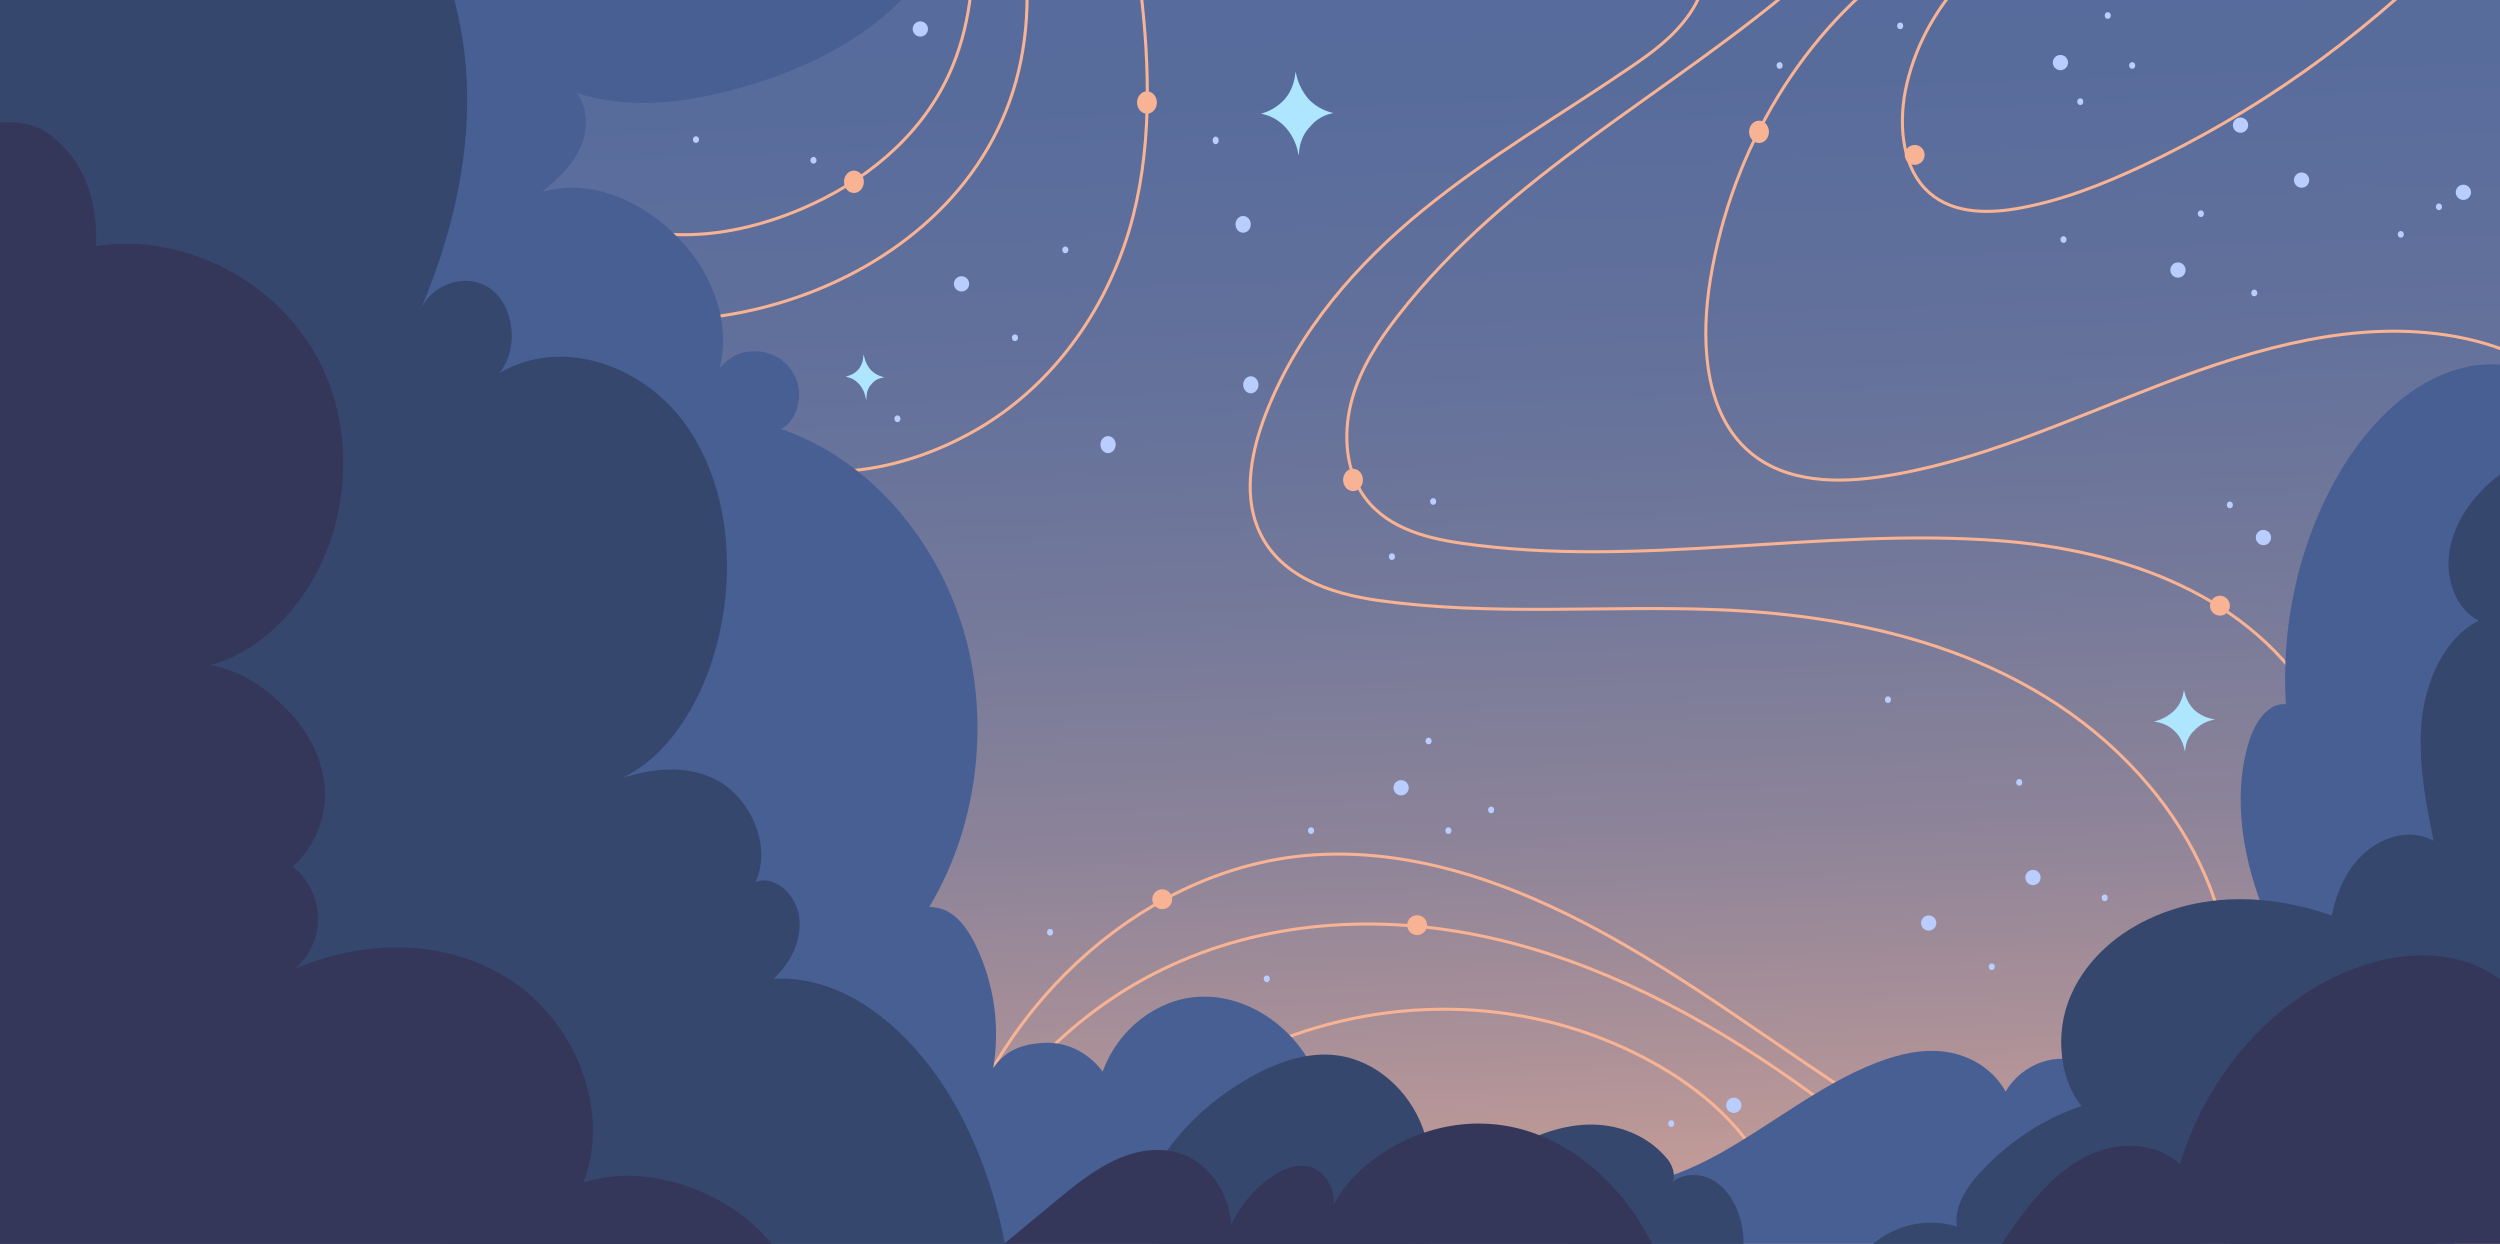 <svg id="background" xmlns="http://www.w3.org/2000/svg" xmlns:xlink="http://www.w3.org/1999/xlink" width="1638" height="815" viewBox="0 0 1638 815">
  <defs>
    <linearGradient id="linear-gradient" x1="0.447" y1="-0.179" x2="0.553" y2="1.179" gradientUnits="objectBoundingBox">
      <stop offset="0" stop-color="#556b9c"/>
      <stop offset="0.19" stop-color="#586c9c"/>
      <stop offset="0.35" stop-color="#63719b"/>
      <stop offset="0.49" stop-color="#74799a"/>
      <stop offset="0.63" stop-color="#8c8399"/>
      <stop offset="0.76" stop-color="#ac9198"/>
      <stop offset="0.89" stop-color="#d2a296"/>
      <stop offset="1" stop-color="#f8b394"/>
    </linearGradient>
    <clipPath id="clip-path">
      <rect id="Rectangle_2" data-name="Rectangle 2" width="1638" height="815" fill="none"/>
    </clipPath>
  </defs>
  <g id="bkg" transform="translate(0)">
    <rect id="Rectangle_1" data-name="Rectangle 1" width="1638" height="815" fill="url(#linear-gradient)"/>
    <ellipse id="Ellipse_1" data-name="Ellipse 1" cx="6" cy="6" rx="6" ry="6" transform="translate(1248.5 95.5)" fill="#f8b394"/>
    <path id="Path_1" data-name="Path 1" d="M1254.9,96a5.5,5.5,0,1,1-5.5,5.5,5.5,5.5,0,0,1,5.5-5.5m0-1a6.5,6.5,0,1,0,6.5,6.5,6.5,6.5,0,0,0-6.5-6.5Z" transform="translate(-0.4 0)" fill="#f8b394"/>
    <ellipse id="Ellipse_2" data-name="Ellipse 2" cx="6" cy="6" rx="6" ry="6" transform="translate(1448.5 390.85)" fill="#f8b394"/>
    <path id="Path_2" data-name="Path 2" d="M1454.9,346a5.5,5.5,0,1,1-5.5,5.5,5.5,5.5,0,0,1,5.5-5.5m0-1a6.5,6.5,0,1,0,6.5,6.5A6.5,6.5,0,0,0,1454.9,345Z" transform="translate(-0.4 45.348)" fill="#f8b394"/>
    <ellipse id="Ellipse_3" data-name="Ellipse 3" cx="6" cy="6" rx="6" ry="6" transform="translate(922.5 600.133)" fill="#f8b394"/>
    <path id="Path_3" data-name="Path 3" d="M928.9,531a5.5,5.5,0,1,1-5.5,5.5,5.5,5.5,0,0,1,5.5-5.5m0-1a6.5,6.5,0,1,0,6.5,6.5,6.5,6.5,0,0,0-6.5-6.5Z" transform="translate(-0.4 69.665)" fill="#f8b394"/>
    <ellipse id="Ellipse_4" data-name="Ellipse 4" cx="6" cy="6" rx="6" ry="6" transform="translate(755.5 583.164)" fill="#f8b394"/>
    <path id="Path_4" data-name="Path 4" d="M761.9,516a5.5,5.5,0,1,1-5.5,5.5,5.5,5.5,0,0,1,5.5-5.5m0-1a6.5,6.5,0,1,0,6.5,6.5A6.5,6.5,0,0,0,761.9,515Z" transform="translate(-0.4 67.693)" fill="#f8b394"/>
    <ellipse id="Ellipse_5" data-name="Ellipse 5" cx="4.5" cy="4.5" rx="4.5" ry="4.5" transform="translate(625.5 181.478)" fill="#b9cdff" stroke="#b9cdff" stroke-miterlimit="10" stroke-width="1"/>
    <ellipse id="Ellipse_6" data-name="Ellipse 6" cx="4.5" cy="4.5" rx="4.5" ry="4.5" transform="translate(913.5 511.645)" fill="#b9cdff" stroke="#b9cdff" stroke-miterlimit="10" stroke-width="1"/>
    <ellipse id="Ellipse_7" data-name="Ellipse 7" cx="4.5" cy="4.5" rx="4.5" ry="4.5" transform="translate(598.5 14.5)" fill="#b9cdff" stroke="#b9cdff" stroke-miterlimit="10" stroke-width="1"/>
    <ellipse id="Ellipse_8" data-name="Ellipse 8" cx="4.5" cy="4.5" rx="4.5" ry="4.5" transform="translate(1503.5 113.5)" fill="#b9cdff" stroke="#b9cdff" stroke-miterlimit="10" stroke-width="1"/>
    <ellipse id="Ellipse_9" data-name="Ellipse 9" cx="4.5" cy="4.5" rx="4.5" ry="4.5" transform="translate(1422.5 172.433)" fill="#b9cdff" stroke="#b9cdff" stroke-miterlimit="10" stroke-width="1"/>
    <ellipse id="Ellipse_10" data-name="Ellipse 10" cx="4.5" cy="4.5" rx="4.5" ry="4.5" transform="translate(1345.5 36.5)" fill="#b9cdff" stroke="#b9cdff" stroke-miterlimit="10" stroke-width="1"/>
    <ellipse id="Ellipse_11" data-name="Ellipse 11" cx="4.5" cy="4.5" rx="4.5" ry="4.5" transform="translate(1259.18 600.258)" fill="#b9cdff" stroke="#b9cdff" stroke-miterlimit="10" stroke-width="1"/>
    <ellipse id="Ellipse_12" data-name="Ellipse 12" cx="4.5" cy="4.5" rx="4.5" ry="4.5" transform="translate(1327.5 570.441)" fill="#b9cdff" stroke="#b9cdff" stroke-miterlimit="10" stroke-width="1"/>
    <ellipse id="Ellipse_13" data-name="Ellipse 13" cx="4.5" cy="4.5" rx="4.5" ry="4.5" transform="translate(1384.5 709.693)" fill="#b9cdff" stroke="#b9cdff" stroke-miterlimit="10" stroke-width="1"/>
    <ellipse id="Ellipse_14" data-name="Ellipse 14" cx="4.5" cy="4.5" rx="4.5" ry="4.5" transform="translate(1131.5 719.693)" fill="#b9cdff" stroke="#b9cdff" stroke-miterlimit="10" stroke-width="1"/>
    <ellipse id="Ellipse_15" data-name="Ellipse 15" cx="4.5" cy="4.5" rx="4.5" ry="4.5" transform="translate(1609.5 121.5)" fill="#b9cdff" stroke="#b9cdff" stroke-miterlimit="10" stroke-width="1"/>
    <ellipse id="Ellipse_16" data-name="Ellipse 16" cx="4.5" cy="4.5" rx="4.5" ry="4.5" transform="translate(1463.5 77.5)" fill="#b9cdff" stroke="#b9cdff" stroke-miterlimit="10" stroke-width="1"/>
    <path id="Path_5" data-name="Path 5" d="M1437.81,411.26a24.711,24.711,0,0,0,2.73,2.13,25.45,25.45,0,0,0,8.82,3.75,22.669,22.669,0,0,0-8.55,4.06,21.005,21.005,0,0,0-2.84,2.61,18.4,18.4,0,0,0-2.54,2.77,19.211,19.211,0,0,0-3.58,8.91,23.507,23.507,0,0,0-4.22-8.83,22.24,22.24,0,0,0-2.2-2.43,21.724,21.724,0,0,0-3.07-2.48,22.53,22.53,0,0,0-8.47-3.4,29.737,29.737,0,0,0,8.19-4.05,28.118,28.118,0,0,0,3.19-2.62,22.409,22.409,0,0,0,3.27-4.2,22.87,22.87,0,0,0,2.86-7.48,24.35,24.35,0,0,0,2.82,6.71,24.856,24.856,0,0,0,3.59,4.55Z" transform="translate(-0.4 54.3)" fill="#afe6ff" stroke="#afe6ff" stroke-miterlimit="10" stroke-width="1"/>
    <ellipse id="Ellipse_17" data-name="Ellipse 17" cx="4.5" cy="4.5" rx="4.5" ry="4.5" transform="translate(1478.5 347.692)" fill="#b9cdff" stroke="#b9cdff" stroke-miterlimit="10" stroke-width="1"/>
  </g>
  <g id="Layer_12" data-name="Layer 12" transform="translate(0)">
    <g id="Group_1" data-name="Group 1" clip-path="url(#clip-path)">
      <g id="lines" transform="translate(-22.97 -168.876)">
        <path id="Path_6" data-name="Path 6" d="M291.37,172.9,285,168.521c59.28,59.141,147.44,69.6,224.08,47.421C573.79,197.278,637,152.872,662,82.926c24.89-69.754,6.45-151.816-31.8-213.4" transform="translate(22.57 152.035)" fill="none" stroke="#f8b394" stroke-miterlimit="10" stroke-width="2"/>
        <path id="Path_7" data-name="Path 7" d="M501,322.316l-2.45-.26c48.82,14.576,101.85,3.094,146.31-23.959,44.851-27.565,78.883-73.164,95.34-127.744,15.15-51.023,13.8-106.472,7.31-159.787C740.59-46.18,727.35-103.7,697-149.57" transform="translate(22.57 149.57)" fill="none" stroke="#f8b394" stroke-miterlimit="10" stroke-width="2"/>
        <path id="Path_8" data-name="Path 8" d="M347.17,146.725c31.63,11.189,63.77,22.48,96.9,23.406,28,.79,55.9-5.905,82.08-17.106,39.38-16.846,76.56-45.615,96-87.8C635.78,35.6,639.81,1.04,636.59-32.143S623.21-97.3,609.88-127.11" transform="translate(22.57 152.469)" fill="none" stroke="#f8b394" stroke-miterlimit="10" stroke-width="2"/>
        <path id="Path_9" data-name="Path 9" d="M1117.14-40.39c6.31,17.862,1,38.84-9.33,54.117s-25,25.969-39.6,35.871c-45.32,30.937-92.68,58.294-135.59,93.341s-81.82,78.922-103,133.705c-9,23.3-14.57,50.605-5.39,73.83,12.86,32.517,48.29,43.853,79.59,48.212,73.14,10.162,147.22,3.229,220.87,5.95,103.15,3.816,212.71,31,283.84,115.425,29.49,35,51.3,80.289,53,128.557s-19.75,98.851-58,120.439c-48,27.1-105.89,4.019-153.41-24.208-62.89-37.361-121.45-83.552-184.67-120.179s-133-63.962-204-59.356c-106.66,6.921-206,92.731-239.72,207.174" transform="translate(22.57 163.663)" fill="none" stroke="#f8b394" stroke-miterlimit="10" stroke-width="2"/>
        <path id="Path_10" data-name="Path 10" d="M1181.88-12.22C1094.2,63.428,988.8,115.095,916.07,208.842c-12.38,15.954-23.87,33.409-29.63,53.609s-5.09,43.628,5.57,61.106c14,23.011,40.88,30.293,65.43,33.872,117.15,17,236.08-10.568,353.92-1.49,79.19,6.108,164.7,34.618,207.82,109.848,35.89,62.607,33.79,146.351,6.89,214.525s-75.51,122.5-128.33,167.284" transform="translate(22.57 167.299)" fill="none" stroke="#f8b394" stroke-miterlimit="10" stroke-width="2"/>
        <path id="Path_11" data-name="Path 11" d="M1232.74,681.466c-18.81-14.4-37.63-28.78-56.91-42.352-61.69-43.368-128.83-78.4-200.12-94.109s-147.2-11.392-213.94,21.08S638.44,660.669,615.06,738.36" transform="translate(22.57 238.088)" fill="none" stroke="#f8b394" stroke-miterlimit="10" stroke-width="2"/>
        <path id="Path_12" data-name="Path 12" d="M1249.32-23.7C1182.9,21.644,1135,100.069,1121,186.274c-6.12,37.711-4.3,81.474,20.39,107.8,22.84,24.343,57.91,26.036,89.08,21.644,64.62-9.1,125.56-37.779,187.25-61.343s127.16-42.374,191.48-30.812c34.55,6.221,69.09,22.243,91.63,52.468,29,38.852,33.35,95.836,19.85,144.3S1678.1,509.845,1646,545.4" transform="translate(22.57 165.817)" fill="none" stroke="#f8b394" stroke-miterlimit="10" stroke-width="2"/>
        <path id="Path_13" data-name="Path 13" d="M1165.57,711.825c-12.74-40.748-44.94-70-79.09-89.524-75-42.837-165.47-47.478-245.19-17.343S692.93,698.672,647.13,778.226" transform="translate(22.57 244.469)" fill="none" stroke="#f8b394" stroke-miterlimit="10" stroke-width="2"/>
        <path id="Path_14" data-name="Path 14" d="M1353.45-45.928c-46.62,22.5-90.64,62.167-103.68,117.492-5.55,23.575-4,51.678,11.66,68.445,15.29,16.326,38.94,16.936,59.76,13.459,28.46-4.8,55.91-15.491,82.5-27.922,73.719-34.531,141.835-82.67,201.56-142.444,31.65-31.693,61.52-67.745,76.84-112.321" transform="translate(22.57 152.197)" fill="none" stroke="#f8b394" stroke-miterlimit="10" stroke-width="2"/>
        <ellipse id="Ellipse_18" data-name="Ellipse 18" cx="6" cy="6.774" rx="6" ry="6.774" transform="translate(768.47 229.282)" fill="#f8b394"/>
        <path id="Path_15" data-name="Path 15" d="M751.9,54.129c3.038,0,5.5,2.78,5.5,6.21s-2.462,6.21-5.5,6.21-5.5-2.78-5.5-6.21,2.465-6.2,5.5-6.21m0-1.129c-3.59,0-6.5,3.286-6.5,7.339s2.91,7.339,6.5,7.339,6.5-3.286,6.5-7.339S755.49,53,751.9,53Z" transform="translate(22.57 175.717)" fill="#f8b394"/>
        <ellipse id="Ellipse_19" data-name="Ellipse 19" cx="6" cy="6.774" rx="6" ry="6.774" transform="translate(576.47 281.219)" fill="#f8b394"/>
        <path id="Path_16" data-name="Path 16" d="M559.9,100.129c3.038,0,5.5,2.78,5.5,6.21s-2.462,6.21-5.5,6.21-5.5-2.78-5.5-6.21,2.465-6.2,5.5-6.21m0-1.129c-3.59,0-6.5,3.286-6.5,7.339s2.91,7.339,6.5,7.339,6.5-3.286,6.5-7.339S563.49,99,559.9,99Z" transform="translate(22.57 181.655)" fill="#f8b394"/>
        <ellipse id="Ellipse_20" data-name="Ellipse 20" cx="6" cy="6.774" rx="6" ry="6.774" transform="translate(903.47 476.549)" fill="#f8b394"/>
        <path id="Path_17" data-name="Path 17" d="M886.9,273.129c3.038,0,5.5,2.78,5.5,6.21s-2.462,6.21-5.5,6.21-5.5-2.78-5.5-6.21,2.465-6.2,5.5-6.21m0-1.129c-3.59,0-6.5,3.286-6.5,7.339s2.91,7.339,6.5,7.339,6.5-3.286,6.5-7.339S890.49,272,886.9,272Z" transform="translate(22.57 203.985)" fill="#f8b394"/>
        <ellipse id="Ellipse_21" data-name="Ellipse 21" cx="6" cy="6.774" rx="6" ry="6.774" transform="translate(1169.47 248.476)" fill="#f8b394"/>
        <path id="Path_18" data-name="Path 18" d="M1152.9,71.129c3.038,0,5.5,2.78,5.5,6.21s-2.462,6.21-5.5,6.21-5.5-2.78-5.5-6.21,2.465-6.2,5.5-6.21m0-1.129c-3.59,0-6.5,3.286-6.5,7.339s2.91,7.339,6.5,7.339,6.5-3.286,6.5-7.339S1156.49,70,1152.9,70Z" transform="translate(22.57 177.911)" fill="#f8b394"/>
        <path id="Path_19" data-name="Path 19" d="M-22.57,60.052C-.832,44.761,26.077,42.145,49.81,53.018c23.553,11.351,40.87,34.748,46.58,62.935,44.76-22.22,99.91-15.017,139,18.156s60.53,90.992,54.06,145.719-40.62,104.146-86,124.582c36.77,21.6,49.4,82.66,24.89,120.416,17.45,5.645,27.52,30.711,19.76,49.239,40.2-10.715,84.68-8.6,120,15.547S426.67,663,416.55,708.164c39.45-16.383,87.71-.124,112.79,38.016,18,27.425,23.95,63.1,22.32,97.2S541.48,910.63,533,943.408" transform="translate(22.57 174.864)" fill="none" stroke="#5d5f7b" stroke-miterlimit="10" stroke-width="1"/>
        <ellipse id="Ellipse_22" data-name="Ellipse 22" cx="4.5" cy="5" rx="4.5" ry="5" transform="translate(832.97 310.876)" fill="#b9cdff" stroke="#b9cdff" stroke-miterlimit="10" stroke-width="1"/>
        <ellipse id="Ellipse_23" data-name="Ellipse 23" cx="4.5" cy="5.081" rx="4.5" ry="5.081" transform="translate(838.01 415.918)" fill="#b9cdff" stroke="#b9cdff" stroke-miterlimit="10" stroke-width="1"/>
        <ellipse id="Ellipse_24" data-name="Ellipse 24" cx="4.5" cy="5.081" rx="4.5" ry="5.081" transform="translate(744.47 455.097)" fill="#b9cdff" stroke="#b9cdff" stroke-miterlimit="10" stroke-width="1"/>
      </g>
      <g id="clouds_2" data-name="clouds 2" transform="translate(-37.899 -155.276)">
        <path id="Path_20" data-name="Path 20" d="M637.4-66.93c-7.57,38.389-29.9,71.685-57.8,95.159s-61.1,37.813-94.88,47.252c-35,9.766-72.18,14.475-106.73,3.026,8.17,9.473,7.74,25.325,2.18,36.966s-15.17,20-24.42,28.046c34.58-10.32,73.28,9.2,97.11,39.314,16.29,20.583,26.12,49.871,18.93,76.258,7.65-8.728,14.56-11.6,25.42-11.065a28.889,28.889,0,0,1,25.42,19.612c3.82,11.494-.63,26.183-10.51,31.253,54.9,18.438,100.18,68.874,119,129.945S641,561.018,608,613.9c1.26.09-2.23-2.258-1-2.179a42.724,42.724,0,0,1,10.68,1.671c9.68,3.218,16.57,12.838,21.55,22.751a134.386,134.386,0,0,1,11.94,81.463c8.42-12.589,20.85-16.214,34.81-16.6,14.182-.283,27.728,6.639,36.9,18.856,9.8-27.1,34.24-46.19,60.09-48.776s52.15,10.591,69.12,32.743c11.17,14.588,18.44,36.311,9.9,53.067,8.44-2.9,18.06-3.873,26.6-1.332,18.34,5.439,33.731,19.5,42.266,38.622a83.477,83.477,0,0,1,2.354,61.335c-11.31,31.942-36.11,52.683-64.9,63.962A584.594,584.594,0,0,1,481,933.263C354.62,893.655,239.43,809.719,155.41,696.01,70.66,581.3,18.73,439.766-15.53,295.5-28,243.115-38.3,189.484-37.45,135.288S-23.76,25.768,6.06-16.731c44.55-63.488,118.83-89.016,189.42-103.48,90.88-18.618,184.67-24.625,275.52-5.95,55.65,11.449,111.2,32.145,167.46,25.438C632-88.077,640.22-81.224,637.4-66.93Z" transform="translate(37.499 137.524)" fill="#485f94"/>
        <path id="Path_21" data-name="Path 21" d="M1015.29,743.42c35.7,16.428,76.82,4.516,111.43-14.678s66.3-45.389,102.74-59.593c14.76-5.758,30.49-9.473,46-7.249s30.74,11.054,39,25.969c11-18.539,34.1-26.533,52.46-18.189s30.06,32.167,26.63,54.2c22,6.458,43.9,7.542,66.07,1.7,17.81-4.7,35.75-14.26,45.44-31.761,10.09-18.223,9.37-41.776,3.7-62.336s-15.76-39.01-23.76-58.5c-14.55-35.385-22.33-76.506-11.36-113.495,3.8-12.8,12.52-26.578,24.44-25.348-3.029-50.225,7.617-100.3,30.51-143.494,19.78-37.124,50.45-69.325,88.12-77.545s81.55,13.876,93.15,55.167c29.89,106.427,12,223.783-11.71,332.2-17.1,78.222-55.83,149.4-106.16,206.531s-112,100.657-177.44,132.667c-39.46,19.285-81.51,34.73-124.5,33.375-47.59-1.513-92.68-23.428-135.35-47.3-23.71-13.255-47.26-27.346-68-45.919C1049.42,846.37,1026.43,795.73,1015.29,743.42Z" transform="translate(37.499 182.563)" fill="#485f94"/>
        <ellipse id="Ellipse_25" data-name="Ellipse 25" cx="1.5" cy="2" rx="1.5" ry="2" transform="translate(832.899 245.275)" fill="#b9cdff" stroke="#b9cdff" stroke-miterlimit="10" stroke-width="1"/>
        <ellipse id="Ellipse_26" data-name="Ellipse 26" cx="1.5" cy="1.694" rx="1.5" ry="1.694" transform="translate(734.399 317.298)" fill="#b9cdff" stroke="#b9cdff" stroke-miterlimit="10" stroke-width="1"/>
        <ellipse id="Ellipse_27" data-name="Ellipse 27" cx="1.5" cy="1.694" rx="1.5" ry="1.694" transform="translate(701.399 374.881)" fill="#b9cdff" stroke="#b9cdff" stroke-miterlimit="10" stroke-width="1"/>
        <ellipse id="Ellipse_28" data-name="Ellipse 28" cx="1.5" cy="1.694" rx="1.5" ry="1.694" transform="translate(569.399 258.586)" fill="#b9cdff" stroke="#b9cdff" stroke-miterlimit="10" stroke-width="1"/>
        <ellipse id="Ellipse_29" data-name="Ellipse 29" cx="1.5" cy="1.694" rx="1.5" ry="1.694" transform="translate(624.399 427.948)" fill="#b9cdff" stroke="#b9cdff" stroke-miterlimit="10" stroke-width="1"/>
        <ellipse id="Ellipse_30" data-name="Ellipse 30" cx="1.5" cy="1.694" rx="1.5" ry="1.694" transform="translate(492.399 245.037)" fill="#b9cdff" stroke="#b9cdff" stroke-miterlimit="10" stroke-width="1"/>
        <ellipse id="Ellipse_31" data-name="Ellipse 31" cx="1.5" cy="1.694" rx="1.5" ry="1.694" transform="translate(948.399 518.274)" fill="#b9cdff" stroke="#b9cdff" stroke-miterlimit="10" stroke-width="1"/>
        <ellipse id="Ellipse_32" data-name="Ellipse 32" cx="1.5" cy="1.694" rx="1.5" ry="1.694" transform="translate(975.399 482.143)" fill="#b9cdff" stroke="#b9cdff" stroke-miterlimit="10" stroke-width="1"/>
        <ellipse id="Ellipse_33" data-name="Ellipse 33" cx="1.5" cy="1.694" rx="1.5" ry="1.694" transform="translate(1013.399 684.248)" fill="#b9cdff" stroke="#b9cdff" stroke-miterlimit="10" stroke-width="1"/>
        <ellipse id="Ellipse_34" data-name="Ellipse 34" cx="1.5" cy="1.694" rx="1.5" ry="1.694" transform="translate(985.399 697.797)" fill="#b9cdff" stroke="#b9cdff" stroke-miterlimit="10" stroke-width="1"/>
        <ellipse id="Ellipse_35" data-name="Ellipse 35" cx="1.5" cy="1.694" rx="1.5" ry="1.694" transform="translate(972.399 639.085)" fill="#b9cdff" stroke="#b9cdff" stroke-miterlimit="10" stroke-width="1"/>
        <ellipse id="Ellipse_36" data-name="Ellipse 36" cx="1.5" cy="1.694" rx="1.5" ry="1.694" transform="translate(895.399 697.797)" fill="#b9cdff" stroke="#b9cdff" stroke-miterlimit="10" stroke-width="1"/>
        <ellipse id="Ellipse_37" data-name="Ellipse 37" cx="1.5" cy="1.694" rx="1.5" ry="1.694" transform="translate(866.399 794.898)" fill="#b9cdff" stroke="#b9cdff" stroke-miterlimit="10" stroke-width="1"/>
        <ellipse id="Ellipse_38" data-name="Ellipse 38" cx="1.5" cy="1.694" rx="1.5" ry="1.694" transform="translate(724.399 764.412)" fill="#b9cdff" stroke="#b9cdff" stroke-miterlimit="10" stroke-width="1"/>
        <ellipse id="Ellipse_39" data-name="Ellipse 39" cx="1.5" cy="1.694" rx="1.5" ry="1.694" transform="translate(1131.399 889.74)" fill="#b9cdff" stroke="#b9cdff" stroke-miterlimit="10" stroke-width="1"/>
        <ellipse id="Ellipse_40" data-name="Ellipse 40" cx="1.5" cy="1.694" rx="1.5" ry="1.694" transform="translate(1341.399 786.994)" fill="#b9cdff" stroke="#b9cdff" stroke-miterlimit="10" stroke-width="1"/>
        <ellipse id="Ellipse_41" data-name="Ellipse 41" cx="1.5" cy="1.694" rx="1.5" ry="1.694" transform="translate(1359.399 666.183)" fill="#b9cdff" stroke="#b9cdff" stroke-miterlimit="10" stroke-width="1"/>
        <ellipse id="Ellipse_42" data-name="Ellipse 42" cx="1.5" cy="1.694" rx="1.5" ry="1.694" transform="translate(1415.399 741.831)" fill="#b9cdff" stroke="#b9cdff" stroke-miterlimit="10" stroke-width="1"/>
        <ellipse id="Ellipse_43" data-name="Ellipse 43" cx="1.5" cy="1.694" rx="1.5" ry="1.694" transform="translate(1469.399 816.35)" fill="#b9cdff" stroke="#b9cdff" stroke-miterlimit="10" stroke-width="1"/>
        <ellipse id="Ellipse_44" data-name="Ellipse 44" cx="1.5" cy="1.694" rx="1.5" ry="1.694" transform="translate(1273.399 611.987)" fill="#b9cdff" stroke="#b9cdff" stroke-miterlimit="10" stroke-width="1"/>
        <ellipse id="Ellipse_45" data-name="Ellipse 45" cx="1.5" cy="1.694" rx="1.5" ry="1.694" transform="translate(1399.399 220.197)" fill="#b9cdff" stroke="#b9cdff" stroke-miterlimit="10" stroke-width="1"/>
        <ellipse id="Ellipse_46" data-name="Ellipse 46" cx="1.5" cy="1.694" rx="1.5" ry="1.694" transform="translate(1433.399 196.487)" fill="#b9cdff" stroke="#b9cdff" stroke-miterlimit="10" stroke-width="1"/>
        <ellipse id="Ellipse_47" data-name="Ellipse 47" cx="1.5" cy="1.694" rx="1.5" ry="1.694" transform="translate(1513.399 345.525)" fill="#b9cdff" stroke="#b9cdff" stroke-miterlimit="10" stroke-width="1"/>
        <ellipse id="Ellipse_48" data-name="Ellipse 48" cx="1.5" cy="1.694" rx="1.5" ry="1.694" transform="translate(1478.399 293.588)" fill="#b9cdff" stroke="#b9cdff" stroke-miterlimit="10" stroke-width="1"/>
        <ellipse id="Ellipse_49" data-name="Ellipse 49" cx="1.5" cy="1.694" rx="1.5" ry="1.694" transform="translate(1388.399 310.524)" fill="#b9cdff" stroke="#b9cdff" stroke-miterlimit="10" stroke-width="1"/>
        <ellipse id="Ellipse_50" data-name="Ellipse 50" cx="1.5" cy="1.694" rx="1.5" ry="1.694" transform="translate(1609.399 307.136)" fill="#b9cdff" stroke="#b9cdff" stroke-miterlimit="10" stroke-width="1"/>
        <ellipse id="Ellipse_51" data-name="Ellipse 51" cx="1.5" cy="1.694" rx="1.5" ry="1.694" transform="translate(1634.399 289.071)" fill="#b9cdff" stroke="#b9cdff" stroke-miterlimit="10" stroke-width="1"/>
        <ellipse id="Ellipse_52" data-name="Ellipse 52" cx="1.5" cy="1.694" rx="1.5" ry="1.694" transform="translate(1281.399 170.518)" fill="#b9cdff" stroke="#b9cdff" stroke-miterlimit="10" stroke-width="1"/>
        <ellipse id="Ellipse_53" data-name="Ellipse 53" cx="1.5" cy="1.694" rx="1.5" ry="1.694" transform="translate(1202.399 196.487)" fill="#b9cdff" stroke="#b9cdff" stroke-miterlimit="10" stroke-width="1"/>
        <ellipse id="Ellipse_54" data-name="Ellipse 54" cx="1.5" cy="1.694" rx="1.5" ry="1.694" transform="translate(1417.399 163.744)" fill="#b9cdff" stroke="#b9cdff" stroke-miterlimit="10" stroke-width="1"/>
        <path id="Path_22" data-name="Path 22" d="M857.63,59.807a33.46,33.46,0,0,0,3.41,3.049,31.369,31.369,0,0,0,11,5.5,24.975,24.975,0,0,0-10.37,5.307,26.483,26.483,0,0,0-3.4,3.511,22.821,22.821,0,0,0-3,3.749,27.444,27.444,0,0,0-4.12,12.194,36.156,36.156,0,0,0-5.46-12.363,34.193,34.193,0,0,0-2.77-3.444A29.3,29.3,0,0,0,839,73.762a27.735,27.735,0,0,0-10.51-5.013,32.441,32.441,0,0,0,9.94-5.307,33.228,33.228,0,0,0,3.83-3.5,28.259,28.259,0,0,0,3.88-5.645A32.428,32.428,0,0,0,849.4,44a37.08,37.08,0,0,0,8.23,15.807Z" transform="translate(37.499 160.955)" fill="#afe6ff" stroke="#afe6ff" stroke-miterlimit="10" stroke-width="1"/>
        <path id="Path_23" data-name="Path 23" d="M570.63,215.9a17.15,17.15,0,0,0,7.18,4.4,11.591,11.591,0,0,0-6.71,4.166,9.706,9.706,0,0,0-1.46,1.807,12.858,12.858,0,0,0-1.91,5.962,18.875,18.875,0,0,0-2.83-6.176,17.944,17.944,0,0,0-1.4-1.728,16.467,16.467,0,0,0-1.94-1.8,14.373,14.373,0,0,0-5.25-2.608,15.2,15.2,0,0,0,4.86-2.5,15.392,15.392,0,0,0,1.86-1.671A14.293,14.293,0,0,0,566.4,208a20.017,20.017,0,0,0,1.91,4.674,19.443,19.443,0,0,0,2.32,3.229Z" transform="translate(37.499 182.124)" fill="#afe6ff" stroke="#afe6ff" stroke-miterlimit="10" stroke-width="1"/>
        <ellipse id="Ellipse_55" data-name="Ellipse 55" cx="1.5" cy="1.694" rx="1.5" ry="1.694" transform="translate(1497.399 484.401)" fill="#b9cdff" stroke="#b9cdff" stroke-miterlimit="10" stroke-width="1"/>
      </g>
      <g id="clouds_1.5" data-name="clouds 1.5" transform="translate(-141.46 -70.003)">
        <path id="Path_24" data-name="Path 24" d="M-140.25,188a2.754,2.754,0,0,0,.584-2.313,2.46,2.46,0,0,0-1.394-1.819" transform="translate(141.06 93.736)" fill="none"/>
        <path id="Path_25" data-name="Path 25" d="M653.27,969.8c20.72-74.655,12.84-158.827-21.24-226.944-25.89-51.757-72.29-96.491-124.85-93.533,10.59-9.563,18.58-24.388,16.94-39.6s-15.72-28.554-28.66-23.959c11.27-24.693-4.53-56.725-27.19-67.541s-48.82-5.5-72,3.771c34.51-9.191,59.25-44.779,71.14-82.5,15.61-49.555,12.39-108.391-15.72-150.359s-83.14-61.083-124.32-36.492c12.83-14.983,10.46-42.815-4.67-54.749s-39.09-4.9-47.15,13.842c18.72-43.582,31.17-91.3,30.94-139.735S292.59-25.689,264.2-62C177.91-25.87,81-21.286-11-19.75A2804.156,2804.156,0,0,0-43.3,804.961c1.24,11.359,2.71,23.192,8.44,32.642,9.6,15.807,28.07,20.5,44.77,23.959,131.15,27.121,263.09,54.3,396.43,55.156,37.25.237,74.74-1.558,111.54,4.945C563.57,929.747,610.71,949.359,653.27,969.8Z" transform="translate(141.06 62)" fill="#35476d"/>
        <path id="Path_26" data-name="Path 26" d="M746.17,712.956c11.4-37.26,39.14-65.9,70.1-84.207,18.82-11.144,40-19.194,61.11-16.135,24.09,3.466,46,22.311,55.31,47.624s5.76,56.126-9,77.906c17.15-24.975,36.71-46.744,61.44-61.535,17.14-10.252,35.85-18.065,55.24-18.754s39.58,6.639,52.69,22.773c3.89,4.776,6.35,13.91,1.09,16.518,7.56-7.407,19.22-8.1,28.2-3.082s15.3,14.915,18.31,25.687c6,21.373-1.22,46.586-17.12,60-41.27,34.809-100.34,26.375-151.72,22.254S869.91,785.42,819.58,773c-11.68-2.89-23.55-5.849-34-12.318C766.52,748.962,757.62,733.641,746.17,712.956Z" transform="translate(141.06 148.993)" fill="#35476d"/>
        <path id="Path_27" data-name="Path 27" d="M1704.35,278.722c-10.65-11.4-26.41-15.6-40.9-13.007s-27.72,11.415-38.32,22.875-19.1,26.42-20.34,42.961,6.18,34.471,19.76,40.85c-21.74,10.941-34.43,37.881-37.32,64.561s2.39,53.518,7.63,79.735c-18.47-10.162-42,0-54.47,18.494s-15.61,42.9-14.71,66.13,5.42,46.01,6.61,69.167-1.35,47.647-13.1,66.616c-6.4,10.376-15.19,18.562-24.4,25.754-19.87,15.5-38.71,19.68-62.15,26.285,9.85-7.983,19.83-16.112,27.36-26.827s12.45-24.557,10.52-38.073c-2-14.249-11.49-26.183-22.85-32.743s-24.44-8.5-37.23-8.581c-42.321,0-83,18.624-113.376,51.922-8.4,9.307-16.384,21.467-14.5,34.6-21.628-6.645-44.762-.173-61.14,17.106-7.05,7.6-12.62,17.388-14,28.295s2.1,22.864,10,29.356c108.6,3.568,211.24-17.32,317.53-42.656,34.22-8.152,71-18.235,93.55-48.392,10.82-14.464,17.34-32.348,23-50.187a696.9,696.9,0,0,0,28.11-134.428c2.84-26.217,4.21-52.6,5.58-78.968l3.91-75.535,4.59-88.4C1694.33,312.944,1703.7,291.356,1704.35,278.722Z" transform="translate(141.06 104.205)" fill="#35476d"/>
        <path id="Path_28" data-name="Path 28" d="M1629.28,632.607c-.43-34.561-27.34-60.97-54.16-77.613-50.76-31.535-113.57-45.344-167-20.165-22.56,10.625-43.39,28.961-52.7,54.478s-4.35,58.577,15.44,74.768c13.78-5.182,28.06,5.578,40.12,14.678s22.6,20.956,35.61,28.227c27.46,15.355,60.18,7.847,90-.339,27-7.418,57-17.817,69.77-45.694C1611.59,649.352,1617.68,632.675,1629.28,632.607Z" transform="translate(141.06 137.355)" fill="#35476d"/>
      </g>
      <g id="clouds_1" data-name="clouds 1" transform="translate(0 80.043)">
        <path id="Path_29" data-name="Path 29" d="M522.88,881.691c10.55-6.774,9.77-22.83,5.84-35-9.69-29.864-31.11-55.539-58.38-69.946s-58.43-20.323-87.74-11.02c18.49-47.7-5.73-105.817-48.18-132.983s-94.28-26.567-140.63-7.226a43.285,43.285,0,0,0-2.02-67.09c-1.47-1.129-2.32.158-1.07,1.513A63.91,63.91,0,0,0,213.31,512.2c.27-21.159-10.16-41.4-24.8-56.318-14.86-15.164-29.84-25.348-50.43-29.356,18.62-4.607,35.11-16.112,48.4-30.271,40.7-43.345,50.71-113.946,23.74-167.408s-88.94-85.81-146.93-76.709c1.07-22.785-4.5-46.981-19.82-63.488C32.31,76.659,22.4,69.885.4,71.014V822.979c0,55.9,71-2.506,125.43,0,92.57,4.268,174.78-4.268,267.35,0,21.51.994,9.94,5.42,30.81,0S513.61,901.63,522.88,881.691Z" transform="translate(-0.4 -70.892)" fill="#34375a"/>
        <path id="Path_30" data-name="Path 30" d="M1091.66,803.792c9-26.161.48-57.1-12.67-80.255-19.16-33.726-48.19-58.147-80.09-67.349s-66.37-3.06-95.08,16.812c-11.62,8.062-22.5,18.517-29.82,32.574,1.54-10.839-5.39-21.52-13.7-24.614s-17.33-.124-25.1,4.753A78.256,78.256,0,0,0,807,718.671c-.84-20.323-13.28-37.982-28.28-45.05s-31.92-4.844-47,2.01-28.62,18.065-42,29.153l-76.1,62.969c34.09,2.732,64.56,5.07,98.12,13.2,21.94,5.307,43.51,12.894,65.34,18.878C878.53,827.627,988.79,820.864,1091.66,803.792Z" transform="translate(-0.4 4.116)" fill="#34375a"/>
        <path id="Path_31" data-name="Path 31" d="M1670.72,626.755c-2.36-29.683-23-54.963-47.7-65.486s-52.54-8.039-77.71.926c-53.83,19.194-98.47,68.614-116.5,129.008-16.6-14.791-40.77-15.062-60.23-5.713s-34.91,26.883-48.12,45.524c-9.66,13.617-18.58,28.227-30.81,38.942s-28.86,16.868-43.36,10.805c84.87,36.56,179.2,48.7,269.6,38.716,26.61-2.947,53.41-8.05,77.73-20.606s46.13-33.285,57-60.846c7-17.625,9.2-37.09,11.36-56.228S1672.24,645.871,1670.72,626.755Z" transform="translate(-0.4 -8.486)" fill="#34375a"/>
      </g>
    </g>
  </g>
</svg>
